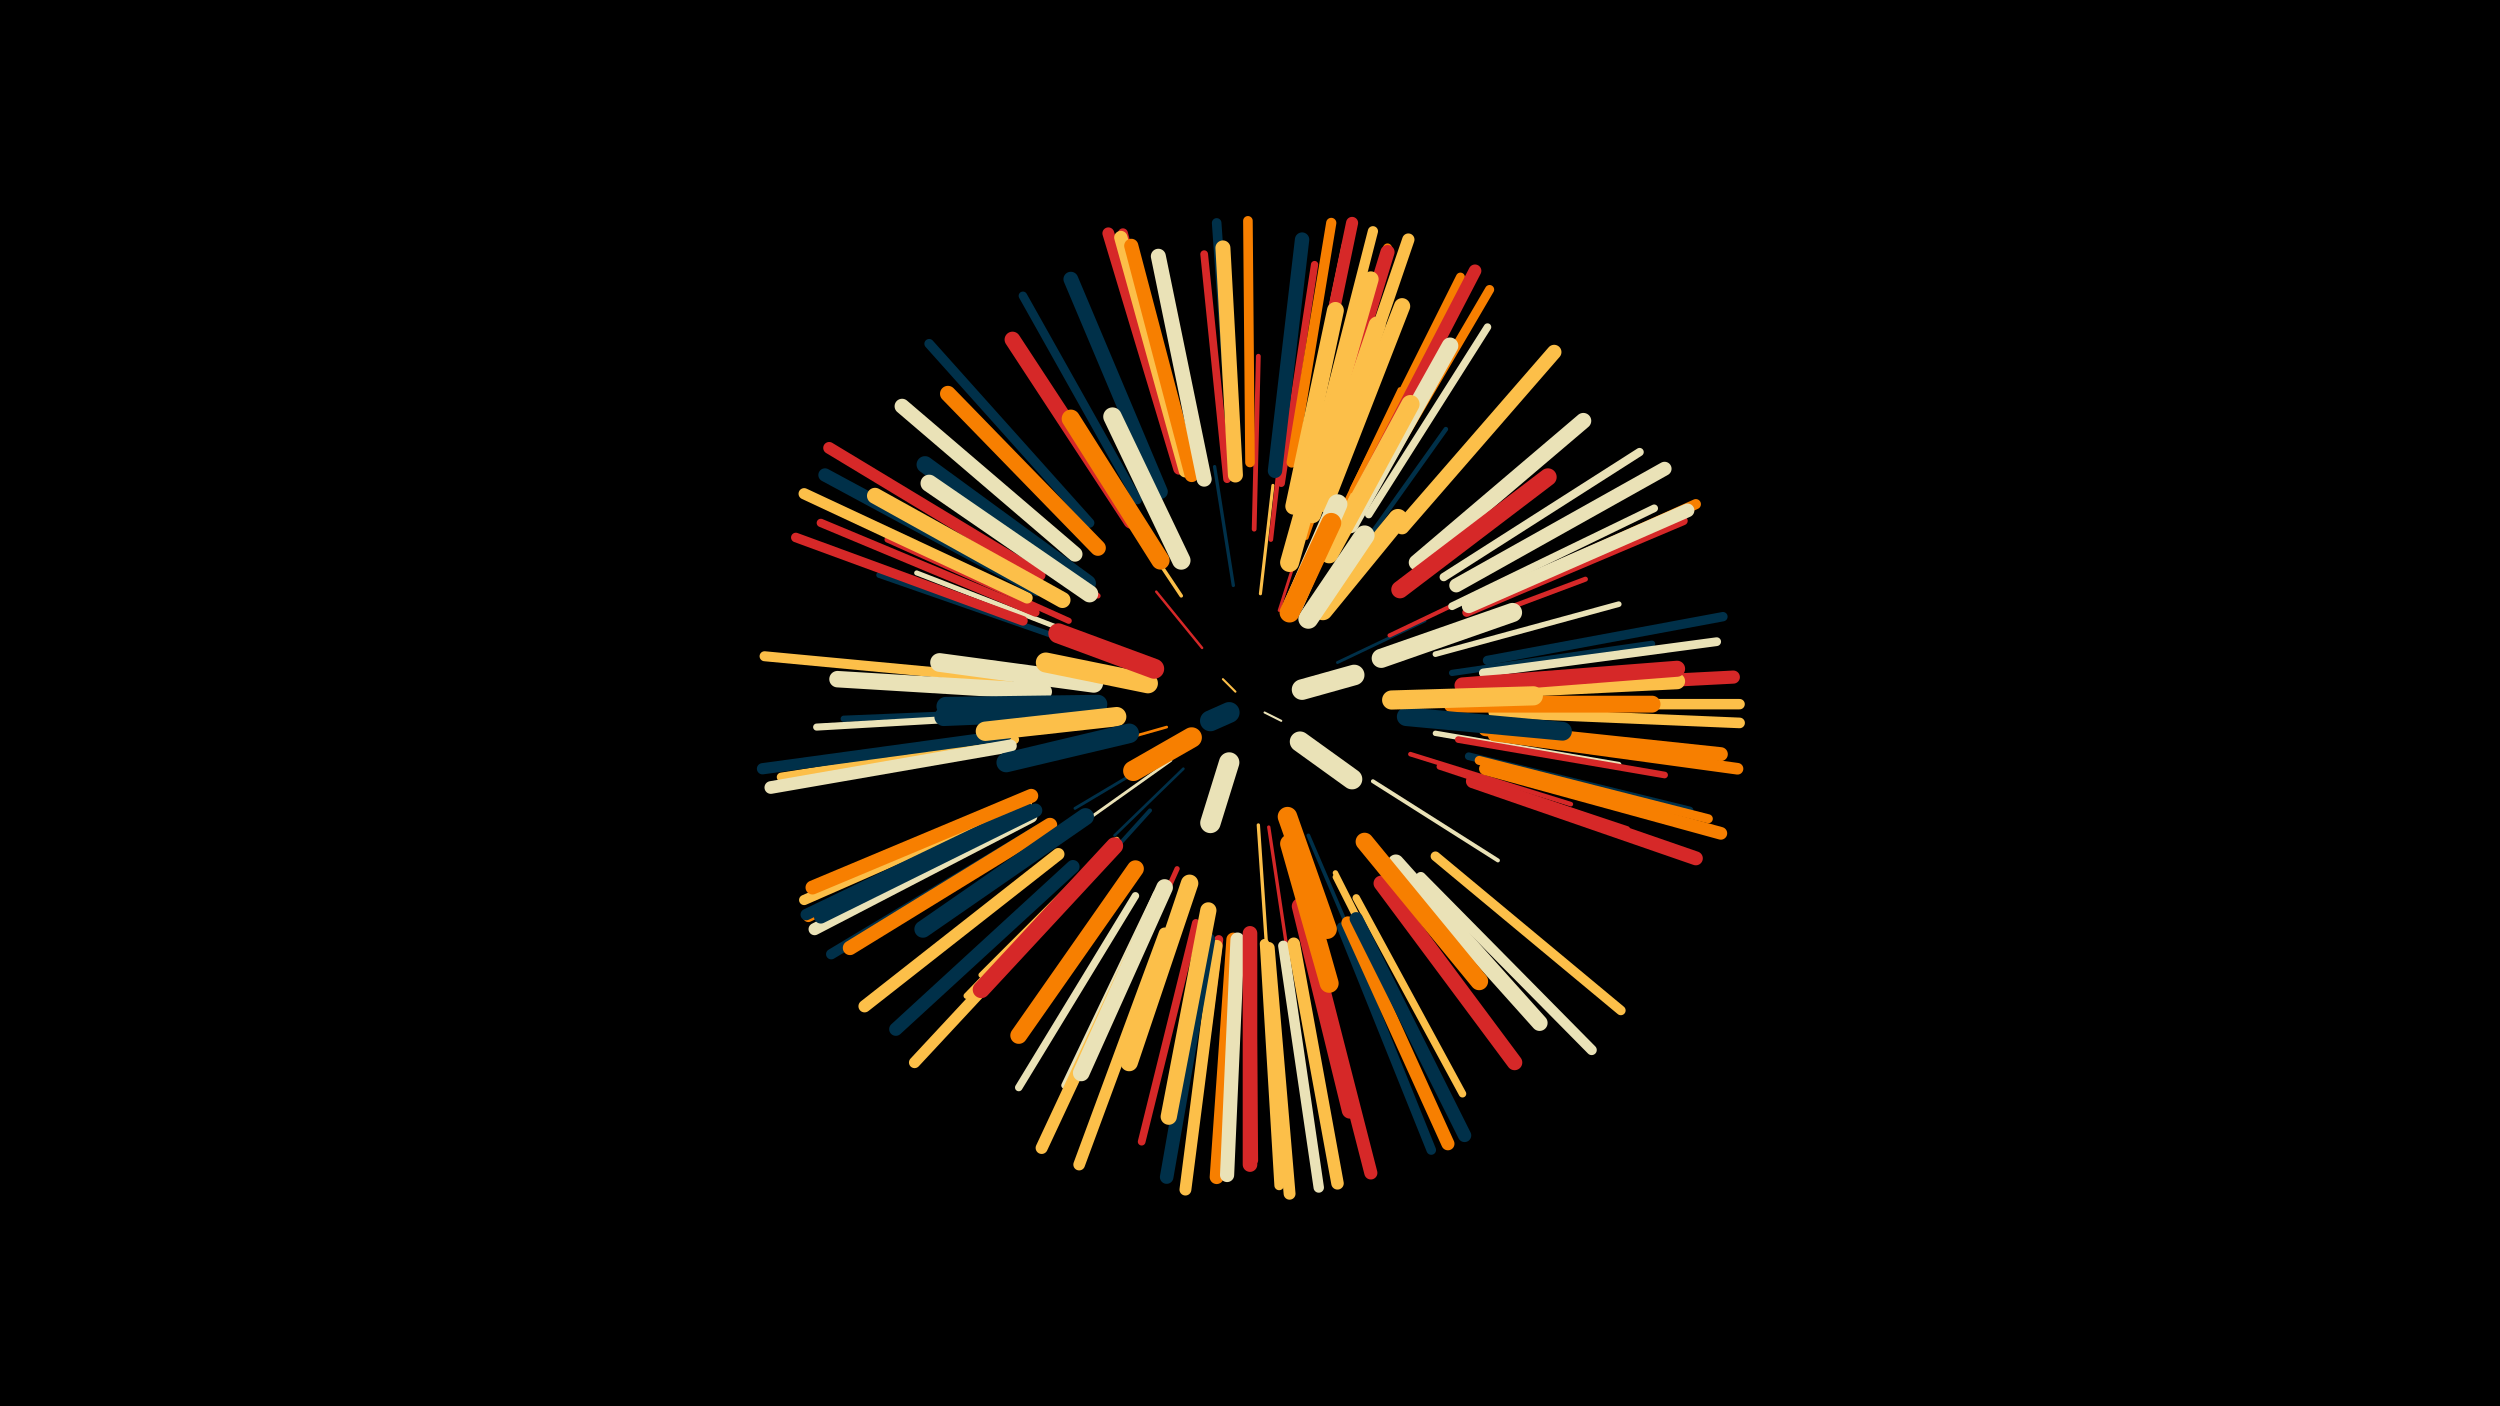 <svg width="1200" height="675" viewBox="-500 -500 1200 675" xmlns="http://www.w3.org/2000/svg"><path d="M-500-500h1200v675h-1200z" fill="#000"/><style>.sparkles path{stroke-linecap:round}</style><g class="sparkles"><path d="M107-158l8 4" stroke-width="1.0" stroke="#eae2b70"/><path d="M93-168l-6-6" stroke-width="1.0" stroke="#fcbf490"/><path d="M77-189l-22-27" stroke-width="1.2" stroke="#d628285"/><path d="M60-151l-39 11" stroke-width="1.3" stroke="#f77f007"/><path d="M68-131l-33 32" stroke-width="1.3" stroke="#0030499"/><path d="M142-182l42-20" stroke-width="1.4" stroke="#003049A"/><path d="M114-207l14-44" stroke-width="1.4" stroke="#d62828A"/><path d="M62-135l-38 27" stroke-width="1.4" stroke="#eae2b7A"/><path d="M58-137l-42 25" stroke-width="1.4" stroke="#003049B"/><path d="M105-215l6-52" stroke-width="1.5" stroke="#fcbf49D"/><path d="M123-211l22-48" stroke-width="1.5" stroke="#fcbf49D"/><path d="M92-219l-9-57" stroke-width="1.6" stroke="#003049F"/><path d="M104-104l4 59" stroke-width="1.6" stroke="#fcbf4910"/><path d="M109-103l9 60" stroke-width="1.6" stroke="#d6282812"/><path d="M67-214l-34-51" stroke-width="1.7" stroke="#fcbf4912"/><path d="M128-99l27 63" stroke-width="1.8" stroke="#00304917"/><path d="M52-111l-47 52" stroke-width="1.9" stroke="#00304919"/><path d="M159-125l60 38" stroke-width="1.9" stroke="#eae2b719"/><path d="M167-195l67-32" stroke-width="2.0" stroke="#d628281C"/><path d="M110-241l9-79" stroke-width="2.2" stroke="#d6282820"/><path d="M177-138l77 24" stroke-width="2.2" stroke="#d6282822"/><path d="M147-228l47-66" stroke-width="2.2" stroke="#00304922"/><path d="M102-246l2-83" stroke-width="2.3" stroke="#d6282825"/><path d="M136-238l36-75" stroke-width="2.3" stroke="#f77f0025"/><path d="M127-242l28-79" stroke-width="2.3" stroke="#f77f0025"/><path d="M20-194l-80-31" stroke-width="2.4" stroke="#eae2b727"/><path d="M181-192l80-30" stroke-width="2.4" stroke="#d6282828"/><path d="M65-83l-36 80" stroke-width="2.5" stroke="#d6282829"/><path d="M27-214l-73-52" stroke-width="2.6" stroke="#d628282C"/><path d="M189-148l88 15" stroke-width="2.6" stroke="#eae2b72C"/><path d="M141-81l41 81" stroke-width="2.6" stroke="#fcbf492E"/><path d="M36-97l-65 65" stroke-width="2.7" stroke="#fcbf492F"/><path d="M189-186l88-24" stroke-width="2.7" stroke="#eae2b72F"/><path d="M141-79l42 83" stroke-width="2.7" stroke="#fcbf4930"/><path d="M11-193l-89-31" stroke-width="2.8" stroke="#00304932"/><path d="M191-132l90 30" stroke-width="2.9" stroke="#d6282834"/><path d="M13-202l-87-39" stroke-width="2.9" stroke="#d6282834"/><path d="M143-249l43-87" stroke-width="2.9" stroke="#fcbf4936"/><path d="M2-159l-97 4" stroke-width="3.0" stroke="#00304937"/><path d="M197-177l96-14" stroke-width="3.0" stroke="#00304937"/><path d="M32-92l-68 70" stroke-width="3.0" stroke="#fcbf4938"/><path d="M200-145l99 17" stroke-width="3.2" stroke="#d628283D"/><path d="M55-71l-44 92" stroke-width="3.2" stroke="#eae2b73F"/><path d="M-4-157l-104 6" stroke-width="3.4" stroke="#eae2b742"/><path d="M115-268l16-105" stroke-width="3.5" stroke="#d6282847"/><path d="M151-69l51 94" stroke-width="3.6" stroke="#fcbf4948"/><path d="M157-253l57-90" stroke-width="3.6" stroke="#eae2b748"/><path d="M45-70l-56 92" stroke-width="3.6" stroke="#eae2b74B"/><path d="M197-209l97-47" stroke-width="3.7" stroke="#eae2b74B"/><path d="M74-57l-26 105" stroke-width="3.7" stroke="#d628284C"/><path d="M89-270l-11-108" stroke-width="3.7" stroke="#d628284C"/><path d="M205-137l106 26" stroke-width="3.7" stroke="#0030494D"/><path d="M101-53l1 110" stroke-width="3.8" stroke="#d628284F"/><path d="M193-223l94-60" stroke-width="4.0" stroke="#eae2b754"/><path d="M-3-206l-103-43" stroke-width="4.0" stroke="#d6282856"/><path d="M46-260l-55-98" stroke-width="4.1" stroke="#00304956"/><path d="M123-272l23-110" stroke-width="4.1" stroke="#fcbf4957"/><path d="M212-177l112-15" stroke-width="4.2" stroke="#eae2b759"/><path d="M204-206l104-44" stroke-width="4.2" stroke="#d6282859"/><path d="M210-135l110 28" stroke-width="4.3" stroke="#f77f005C"/><path d="M133-272l33-109" stroke-width="4.3" stroke="#f77f005D"/><path d="M85-49l-15 113" stroke-width="4.3" stroke="#d628285E"/><path d="M-13-145l-112 18" stroke-width="4.3" stroke="#fcbf495E"/><path d="M150-265l51-102" stroke-width="4.3" stroke="#f77f005E"/><path d="M157-262l58-99" stroke-width="4.4" stroke="#f77f0060"/><path d="M214-183l113-21" stroke-width="4.5" stroke="#00304964"/><path d="M189-89l89 74" stroke-width="4.6" stroke="#fcbf4965"/><path d="M92-278l-8-115" stroke-width="4.6" stroke="#00304965"/><path d="M107-47l7 116" stroke-width="4.6" stroke="#fcbf4966"/><path d="M23-249l-77-86" stroke-width="4.6" stroke="#00304966"/><path d="M100-278l-1-116" stroke-width="4.6" stroke="#f77f0066"/><path d="M-9-202l-109-40" stroke-width="4.6" stroke="#d6282866"/><path d="M144-55l43 107" stroke-width="4.6" stroke="#00304966"/><path d="M69-275l-30-113" stroke-width="4.8" stroke="#d628286C"/><path d="M-16-174l-117-11" stroke-width="4.8" stroke="#fcbf496C"/><path d="M-7-115l-107 47" stroke-width="4.9" stroke="#fcbf496D"/><path d="M182-79l82 83" stroke-width="4.9" stroke="#eae2b76D"/><path d="M120-278l19-115" stroke-width="4.9" stroke="#f77f006D"/><path d="M207-210l107-48" stroke-width="4.9" stroke="#f77f006E"/><path d="M130-276l29-113" stroke-width="4.9" stroke="#fcbf496F"/><path d="M-1-102l-100 60" stroke-width="5.0" stroke="#00304971"/><path d="M217-162l118 0" stroke-width="5.0" stroke="#fcbf4972"/><path d="M116-46l17 116" stroke-width="5.0" stroke="#eae2b772"/><path d="M217-158l118 5" stroke-width="5.1" stroke="#fcbf4972"/><path d="M-6-111l-106 51" stroke-width="5.2" stroke="#f77f0076"/><path d="M19-76l-80 86" stroke-width="5.4" stroke="#fcbf497B"/><path d="M-7-213l-107-50" stroke-width="5.4" stroke="#fcbf497B"/><path d="M-17-147l-117 16" stroke-width="5.4" stroke="#0030497C"/><path d="M-7-112l-106 51" stroke-width="5.5" stroke="#0030497F"/><path d="M217-147l117 16" stroke-width="5.6" stroke="#f77f0082"/><path d="M59-52l-41 111" stroke-width="5.6" stroke="#fcbf4982"/><path d="M84-46l-15 117" stroke-width="5.7" stroke="#fcbf4984"/><path d="M109-45l10 118" stroke-width="5.7" stroke="#fcbf4985"/><path d="M66-275l-34-113" stroke-width="5.7" stroke="#d6282885"/><path d="M-1-224l-101-61" stroke-width="5.7" stroke="#d6282886"/><path d="M-5-108l-104 54" stroke-width="5.8" stroke="#eae2b788"/><path d="M50-56l-50 107" stroke-width="5.8" stroke="#fcbf4988"/><path d="M125-278l24-115" stroke-width="5.8" stroke="#d6282888"/><path d="M8-90l-93 73" stroke-width="5.9" stroke="#fcbf498B"/><path d="M138-274l38-111" stroke-width="5.9" stroke="#fcbf498C"/><path d="M121-47l21 115" stroke-width="6.0" stroke="#fcbf498F"/><path d="M154-266l54-104" stroke-width="6.1" stroke="#d6282890"/><path d="M213-131l113 31" stroke-width="6.1" stroke="#f77f0090"/><path d="M-15-142l-115 20" stroke-width="6.1" stroke="#eae2b791"/><path d="M129-50l29 113" stroke-width="6.3" stroke="#d6282895"/><path d="M216-169l116-6" stroke-width="6.3" stroke="#d6282895"/><path d="M147-57l48 106" stroke-width="6.3" stroke="#f77f0097"/><path d="M69-274l-31-112" stroke-width="6.4" stroke="#fcbf4997"/><path d="M-2-217l-102-55" stroke-width="6.4" stroke="#00304998"/><path d="M151-59l52 104" stroke-width="6.4" stroke="#00304998"/><path d="M15-84l-85 78" stroke-width="6.4" stroke="#00304999"/><path d="M80-49l-20 114" stroke-width="6.5" stroke="#0030499A"/><path d="M-3-111l-103 51" stroke-width="6.6" stroke="#0030499D"/><path d="M205-209l105-46" stroke-width="6.6" stroke="#eae2b79D"/><path d="M199-219l100-56" stroke-width="6.7" stroke="#eae2b7A0"/><path d="M92-49l-8 114" stroke-width="6.7" stroke="#f77f00A0"/><path d="M-5-118l-105 44" stroke-width="6.7" stroke="#f77f00A0"/><path d="M207-125l107 37" stroke-width="6.7" stroke="#d62828A2"/><path d="M213-150l113 12" stroke-width="6.7" stroke="#f77f00A2"/><path d="M72-272l-29-110" stroke-width="6.8" stroke="#f77f00A3"/><path d="M94-49l-5 113" stroke-width="6.8" stroke="#eae2b7A3"/><path d="M133-271l33-108" stroke-width="6.8" stroke="#d62828A4"/><path d="M4-104l-96 59" stroke-width="6.9" stroke="#f77f00A6"/><path d="M112-274l13-111" stroke-width="6.9" stroke="#003049A8"/><path d="M173-247l73-84" stroke-width="7.0" stroke="#fcbf49A9"/><path d="M100-52l0 111" stroke-width="7.0" stroke="#d62828AB"/><path d="M57-264l-43-102" stroke-width="7.1" stroke="#003049AD"/><path d="M16-234l-83-71" stroke-width="7.2" stroke="#eae2b7AE"/><path d="M78-270l-22-107" stroke-width="7.2" stroke="#eae2b7AF"/><path d="M93-272l-6-109" stroke-width="7.2" stroke="#fcbf49AF"/><path d="M163-76l64 86" stroke-width="7.4" stroke="#d62828B5"/><path d="M129-264l29-102" stroke-width="7.5" stroke="#fcbf49B8"/><path d="M180-230l80-68" stroke-width="7.6" stroke="#eae2b7BA"/><path d="M43-250l-57-87" stroke-width="7.6" stroke="#d62828BB"/><path d="M27-237l-72-74" stroke-width="7.6" stroke="#f77f00BC"/><path d="M170-86l69 77" stroke-width="7.7" stroke="#eae2b7BC"/><path d="M10-212l-90-50" stroke-width="7.7" stroke="#fcbf49BE"/><path d="M203-168l102-5" stroke-width="7.7" stroke="#fcbf49BE"/><path d="M202-171l103-8" stroke-width="7.7" stroke="#d62828BE"/><path d="M136-258l37-95" stroke-width="7.8" stroke="#fcbf49C0"/><path d="M80-63l-19 99" stroke-width="7.8" stroke="#fcbf49C1"/><path d="M124-65l24 98" stroke-width="7.9" stroke="#d62828C2"/><path d="M1-168l-99-6" stroke-width="7.9" stroke="#eae2b7C4"/><path d="M148-248l48-86" stroke-width="8.0" stroke="#eae2b7C6"/><path d="M59-74l-40 89" stroke-width="8.0" stroke="#eae2b7C7"/><path d="M45-83l-56 80" stroke-width="8.1" stroke="#f77f00C8"/><path d="M197-162l96 0" stroke-width="8.1" stroke="#f77f00C8"/><path d="M22-220l-78-57" stroke-width="8.1" stroke="#003049C8"/><path d="M121-257l20-94" stroke-width="8.1" stroke="#fcbf49C8"/><path d="M130-253l31-91" stroke-width="8.2" stroke="#fcbf49CA"/><path d="M21-108l-78 54" stroke-width="8.2" stroke="#003049CA"/><path d="M35-94l-64 69" stroke-width="8.2" stroke="#d62828CC"/><path d="M23-215l-77-53" stroke-width="8.3" stroke="#eae2b7CD"/><path d="M71-76l-29 86" stroke-width="8.4" stroke="#fcbf49D0"/><path d="M172-217l71-54" stroke-width="8.4" stroke="#d62828D2"/><path d="M155-96l55 67" stroke-width="8.6" stroke="#f77f00D6"/><path d="M138-234l39-72" stroke-width="8.8" stroke="#fcbf49DB"/><path d="M57-231l-43-68" stroke-width="8.8" stroke="#f77f00DC"/><path d="M67-231l-33-69" stroke-width="8.9" stroke="#eae2b7E0"/><path d="M25-172l-74-10" stroke-width="9.0" stroke="#eae2b7E1"/><path d="M175-156l75 7" stroke-width="9.0" stroke="#003049E1"/><path d="M27-159l-74 3" stroke-width="9.0" stroke="#003049E3"/><path d="M27-162l-73 1" stroke-width="9.0" stroke="#003049E3"/><path d="M119-230l19-68" stroke-width="9.1" stroke="#fcbf49E5"/><path d="M119-95l19 67" stroke-width="9.1" stroke="#f77f00E6"/><path d="M168-164l68-2" stroke-width="9.2" stroke="#fcbf49E7"/><path d="M163-184l63-22" stroke-width="9.2" stroke="#eae2b7E8"/><path d="M36-156l-63 7" stroke-width="9.3" stroke="#fcbf49EA"/><path d="M42-148l-59 14" stroke-width="9.4" stroke="#003049ED"/><path d="M118-108l19 54" stroke-width="9.4" stroke="#f77f00EE"/><path d="M135-207l36-44" stroke-width="9.4" stroke="#fcbf49EF"/><path d="M121-210l21-48" stroke-width="9.5" stroke="#eae2b7F1"/><path d="M51-172l-49-10" stroke-width="9.6" stroke="#fcbf49F2"/><path d="M54-179l-46-17" stroke-width="9.6" stroke="#d62828F3"/><path d="M128-203l27-40" stroke-width="9.6" stroke="#eae2b7F3"/><path d="M119-206l20-43" stroke-width="9.6" stroke="#f77f00F4"/><path d="M72-146l-28 16" stroke-width="9.8" stroke="#f77f00FA"/><path d="M124-144l25 18" stroke-width="9.8" stroke="#eae2b7FA"/><path d="M90-134l-9 29" stroke-width="9.8" stroke="#eae2b7FA"/><path d="M125-169l25-7" stroke-width="9.9" stroke="#eae2b7FB"/><path d="M90-158l-9 4" stroke-width="10.0" stroke="#003049FE"/></g></svg>